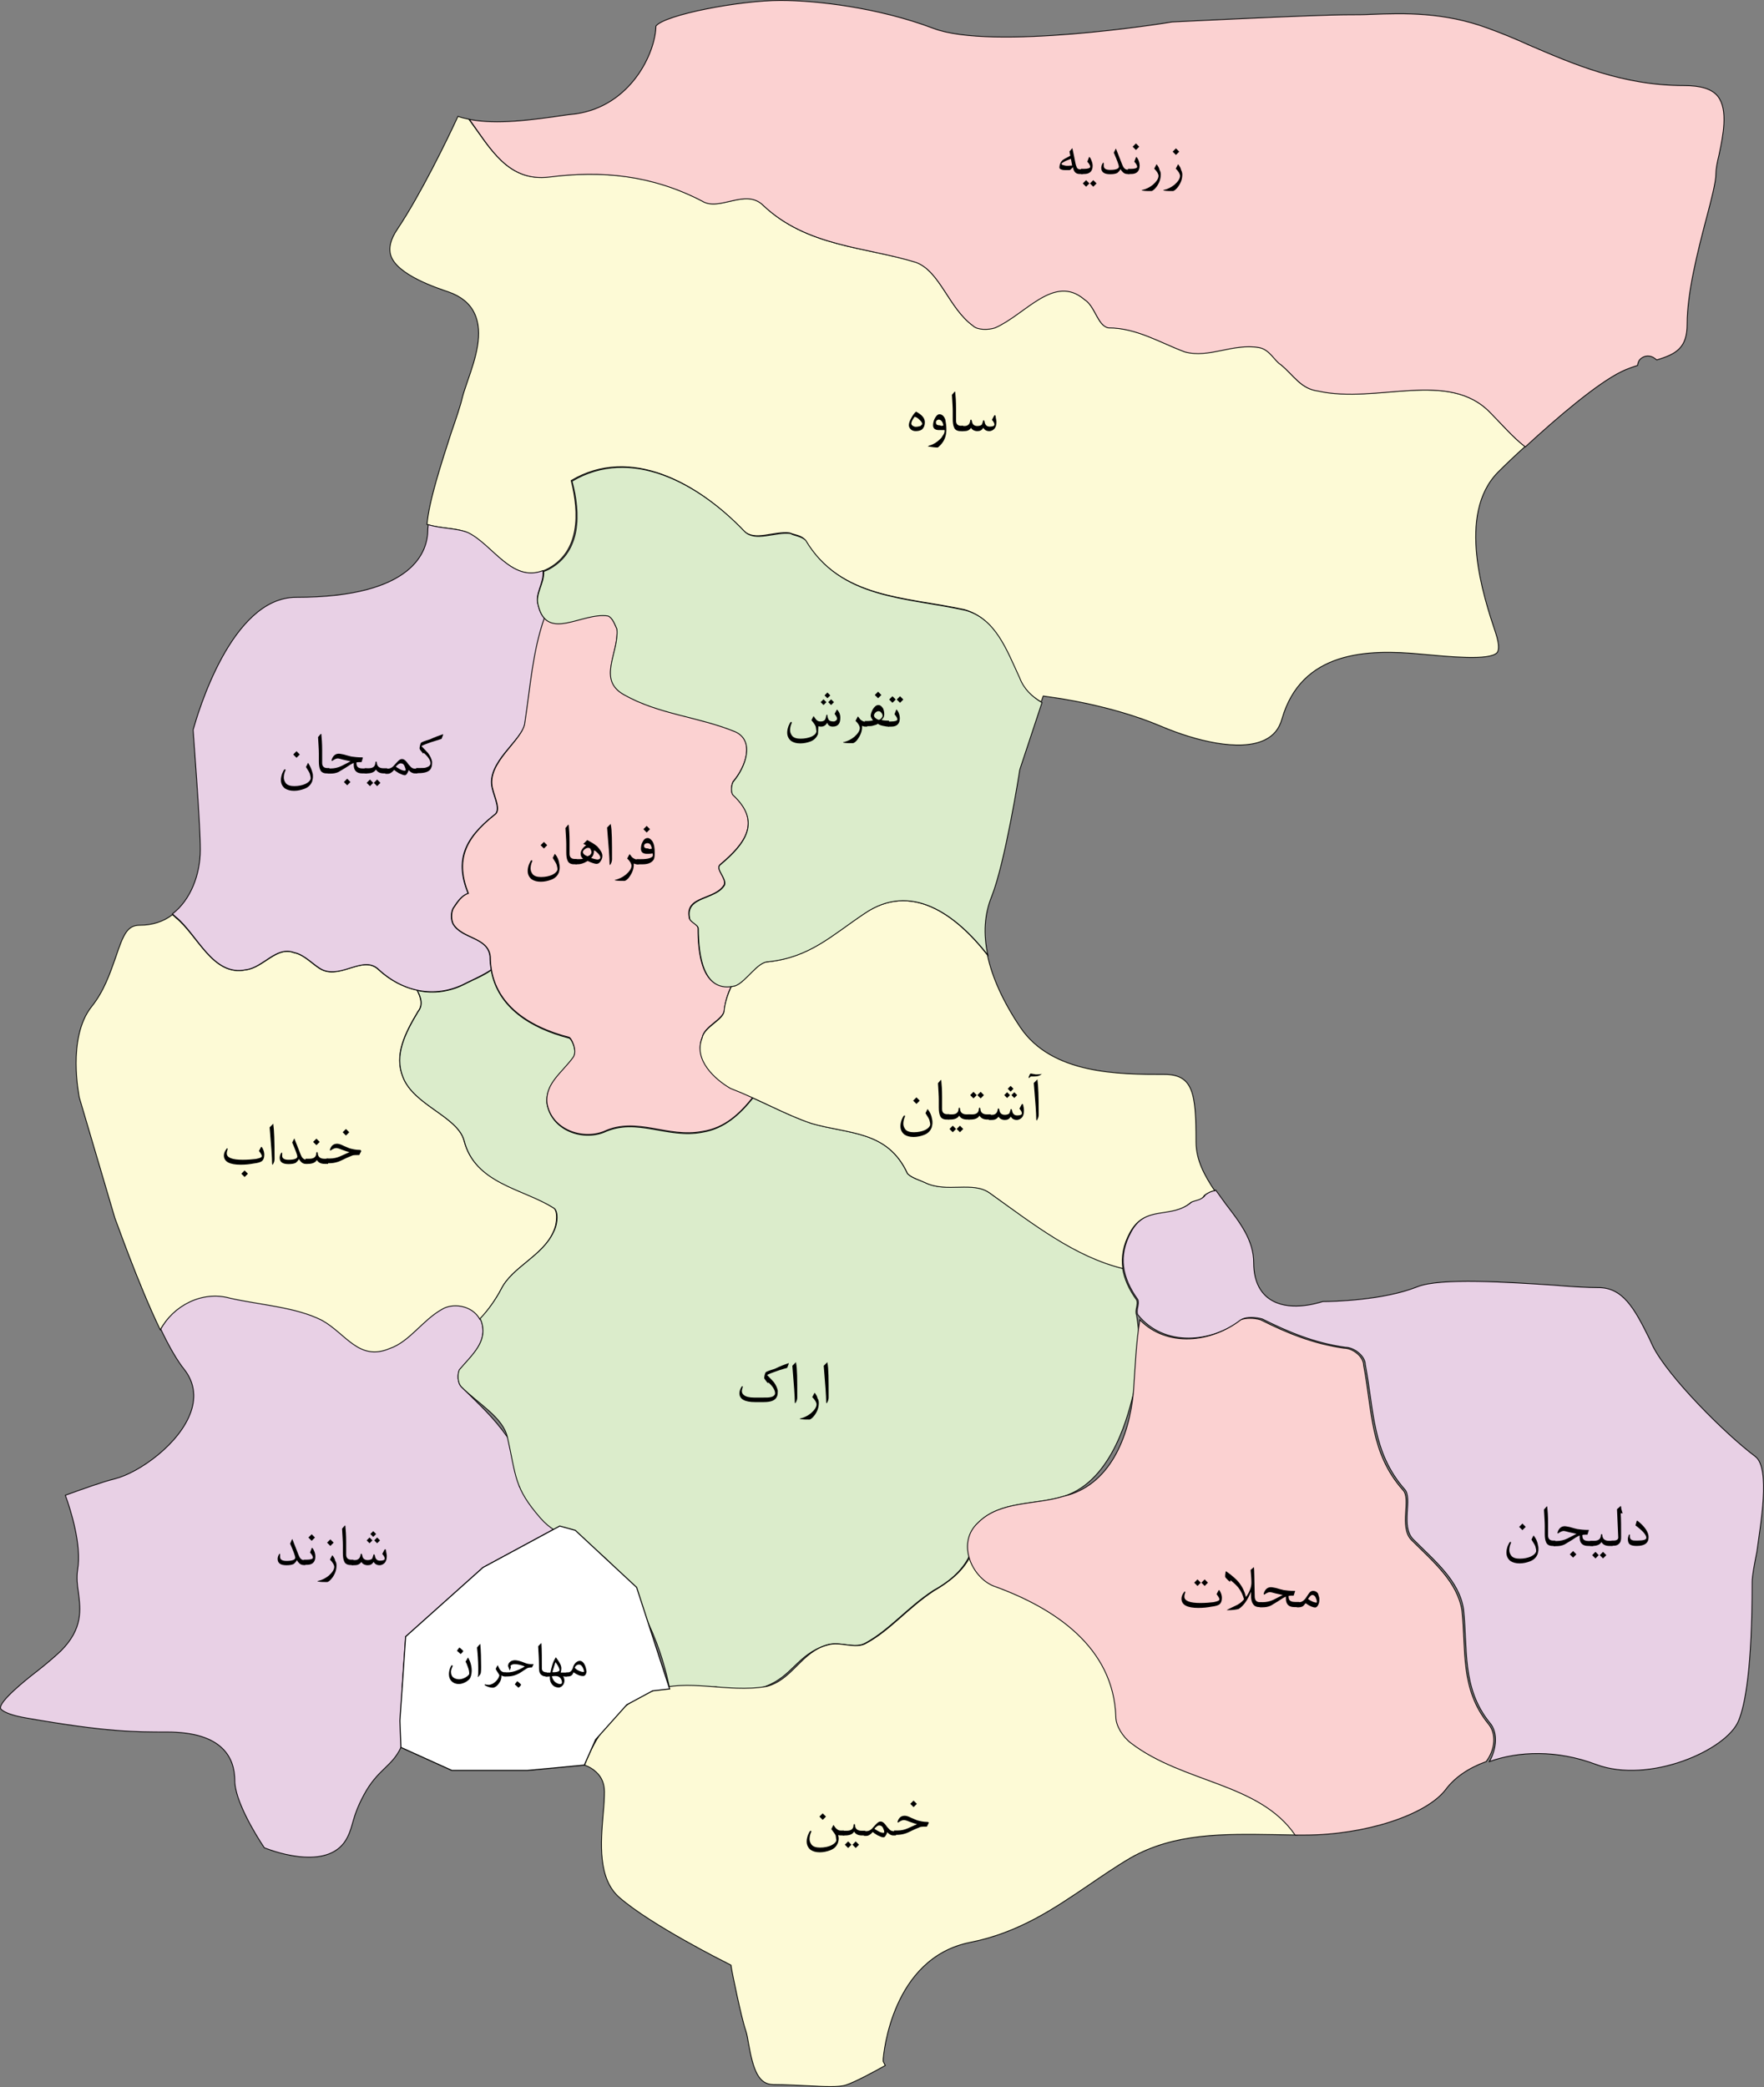 <?xml version="1.0" encoding="UTF-8"?><svg id="Layer_1" xmlns="http://www.w3.org/2000/svg" viewBox="0 0 859.9 1017.11"><rect x="0" y="0" width="859.9" height="1017.11" fill="#808080" stroke="none"/><defs><style>.cls-1{fill:#fff;stroke:#000;stroke-miterlimit:10;stroke-width:.5px;}.cls-2{fill:#fbd1d1;}.cls-2,.cls-3,.cls-4,.cls-5{stroke:#020202;stroke-miterlimit:20.57;stroke-width:.41px;}.cls-3{fill:#fdfad6;}.cls-4{fill:#dbeccb;}.cls-5{fill:#e8d0e5;}</style></defs><path id="_846" class="cls-3" d="m267.74,276.8c14.8-8.4,14.8-26.5,10.7-42.6,28.8-17.1,61.7,1,84.1,24.5,5.3,5.3,14.8,0,22.4,1,2.1,1,5.3,1,7.4,3.3,17.1,28.8,49,27.8,77.8,34.1,14.8,4.3,20.2,19.1,26.5,32.9,1.9,5.6,6,9.3,10.9,12.1l1-2.9,4.1.6c1.2.2,28.8,3.7,53.5,14.2,16.5,7,38.3,12.5,50.4,6.6,4.3-2.1,7-5.3,8.4-10.3,9.5-32.9,41.3-34.1,67.9-31.5,13.4,1.2,33.5,3.3,37-.8.6-.8,1.4-3.1-.8-9.7-5.8-17.3-19.1-57.6,1.2-78.2,3.7-3.7,8.2-8,13.2-12.5-6.2-4.7-11.5-11.1-16.9-16.5-20.2-21.2-55.3-4.3-84.1-10.7-8.4-1-11.7-7.4-18.1-12.8-3.1-2.1-5.3-7.4-10.7-8.4-12.8-2.1-24.5,5.3-36.2,2.1-11.7-4.3-23.5-11.7-37.2-11.7-5.3-1-6.4-10.7-11.7-13.8-14.8-12.8-28.8,7.4-43.6,13.8-3.1,1-8.4,1-10.7-1-11.7-8.4-16-26.5-27.8-30.9-24.5-7.4-53.3-7.4-74.5-27.8-8.4-8.4-21.4,3.3-29.8-2.1-24.5-12.8-49-14.8-74.5-11.7-20,2.7-28.6-13.8-39.1-28-1.9-.4-3.7-.8-5.3-1.4-4.9,10.7-18.3,38.3-29.6,55.1-3.3,4.9-4.3,9.1-3.1,12.8,3.1,9.3,22,15.6,28.2,17.7,6,2.1,10.3,5.6,12.5,10.3,4.7,9.7.4,22.4-3.1,32.5-1,3.1-2.1,6-2.7,8.4-1,4.3-3.1,10.5-5.6,17.7-4.5,14-10.7,32.7-11.7,44.4,6.8,2.1,14.2,1.6,19.5,3.9,13.5,6.6,23,26.9,40.1,17.3h0Z"/><path id="_842" class="cls-5" d="m855.64,709.8c-14.6-10.9-42.6-38.9-50-53.9l-1.6-3.5c-7.4-15-13-24.9-24.9-24.9-4.9,0-12.8-.4-22-1.2-21.8-1.4-54.9-3.7-66.2.8-16.5,6.6-40.9,7.2-46.1,7.2-3.9,1.2-16.9,4.9-25.9-1.2-3.7-2.5-7.8-7.6-7.8-17.7,0-10.9-6.6-19.5-13.6-28.6-1.6-2.3-3.3-4.5-4.9-6.8-1.9.4-3.5,1-5.1,2.3-1,2.1-4.3,2.1-6.4,3.3-9.7,8.4-22.4,1-29.8,14.8-6.4,11.7-4.3,22.4,3.3,32.9,1,2.1-1,5.3,0,7.4,12.8,16,36.2,13.8,51,2.1,2.1-1,6.4-1,9.7,0,12.8,6.4,25.5,11.7,40.5,13.8,4.3,0,9.7,4.3,9.7,8.4,4.3,22.4,3.3,42.6,19.1,60.7,4.3,4.3-2.1,18.1,4.3,24.5,10.7,10.7,22.4,20.2,24.5,34.1,2.1,19.1-1,38.3,12.8,55.3,4.1,4.7,3.3,12.8-.2,18.9,14.2-5.1,32.9-5.8,52,1.4,25.9,9.7,63.8-7,69.5-21.4,3.1-7.4,6.6-25.3,6.6-67.5,0-3.1,1-8.2,2.3-14.8,1.7-12.9,6.8-40.7-.8-46.4h0Z"/><path id="_849" class="cls-5" d="m269.79,745.35c-5.52-6.95-11.05-13.89-16.57-20.84.64-12.09-2.55-19.45-5.77-24.01-7.18-10.16-13.49-15.59-22.4-24.5-2.1-2.1-2.1-6.4-1-8.4,6.4-7.4,13.8-13.8,10.7-23.5-3.3-8.4-13.8-9.7-19.1-6.4-9.7,5.3-16,16-25.5,19.1-14.8,6.4-21.4-7.4-33.1-13.8-12.8-6.4-29.8-7.4-44.6-10.7-13.8-3.9-28,3.9-34.1,15.4,3.9,8.2,8,15.4,11.5,19.7,4.7,6,5.8,13,3.3,20.4-5.3,15.8-25.5,30-37.2,32.9-6.4,1.6-15.4,4.9-24.1,8,2.7,7.4,8,24.3,6,36.2-.6,3.9-.2,7.6.4,11.3,1,8.2,2.3,17.5-8.6,28.4-3.3,3.1-7.4,6.6-11.9,10.1-5.6,4.3-18.3,14.6-17.5,17.9,0,0,1,2.7,12.8,4.7,38.9,6.8,52.7,6.8,68.5,6.8,27.2,0,32.9,12.8,32.9,23.7,0,9.5,9.7,25.7,14.4,32.7,6.2,2.5,32.3,11.3,40.5-5.1,3.15-6.3,2.12-9.6,8-20.6,6.81-12.74,13.54-13.54,18.1-23.2,2.78-5.89,4.76-15.1.62-29.35.56-8.22,1.12-16.43,1.68-24.65,12.57-11.23,25.13-22.47,37.7-33.7,11.45-6.18,22.9-12.37,34.35-18.55Z"/><path id="_519" class="cls-3" d="m269.74,600.3c2.1-4.3,2.1-10.7,0-11.7-14.8-9.7-38.3-11.7-43.6-32.9-3.3-11.7-24.5-17.1-29.8-30.9-4.3-10.7,1-21.2,7.4-31.9,2.5-3.1,1.4-6.6-.4-10.3-6.6-1.4-13-4.7-18.7-9.9-7.4-7.4-18.1,4.3-27.6,0-4.3-2.1-8.4-7.4-13.8-8.4-8.4-3.3-14.8,7.4-23.5,8.4-16,3.3-23.5-17.1-34.1-25.5-.6-.6-1-1-1.6-1.4-4.3,3.3-9.7,5.1-15.8,5.1s-8,4.1-11.9,15.8c-2.7,7.6-5.6,16.3-11.7,23.9-12.1,15.2-6,43.8-6,44.2l17.3,58.6c.2.2,11.1,31.7,22.2,54.7,6.2-11.7,20.4-19.3,34.1-15.4,14.8,3.3,31.9,4.3,44.6,10.7,11.7,6.4,18.1,20.2,33.1,13.8,9.7-3.3,16-13.8,25.5-19.1,4.9-3.1,14.6-2.3,18.5,4.9,4.1-4.5,7.6-9.5,10.3-14.6,5.4-11,20.4-16.3,25.5-28.1h0Z"/><path id="_830" class="cls-4" d="m554.04,640.9c-1-2.3,1-5.3,0-7.4-3.7-5.1-6-10.3-6.8-15.4-23.2-6-43.4-21.6-64.6-36.6-8.4-6.4-21.4,0-31.9-5.3-2.1-1-6.4-2.1-8.4-4.3-9.7-21.2-28.8-19.1-46.9-24.5-9.3-3.1-18.7-8-28.4-12.3-6.4,8-14,15-24.7,16.7-17.1,3.3-31.9-7.4-47.9,0-10.7,4.3-25.5-1-27.8-13.8-1-9.7,7.4-14.8,12.8-22.4,2.3-3.3-1-9.7-2.1-9.7-18.3-4.7-34.8-14.8-37.9-33.1-3.7,2.7-8.4,4.5-12.1,6.4-7.6,4.1-15.8,5.3-23.9,3.5,1.9,3.5,2.9,7.2.4,10.3-6.4,10.7-11.7,21.2-7.4,31.9,5.3,13.8,26.5,19.1,29.8,30.9,5.3,21.2,28.8,23.5,43.6,32.9,2.3,1,2.3,7.4,0,11.7-5.3,11.7-20.2,17.1-25.5,27.8-2.7,5.1-6.2,10.1-10.3,14.4.2.4.4,1,.6,1.4,3.3,9.7-4.3,16-10.7,23.5-1,2.1-1,6.4,1,8.4,8.4,8.4,20.2,14.8,22.4,24.5,4.35,19.18,3.18,24.53,16,39.3,10,11.52,16.91,6.21,31.53,19.51,10.89,9.91,16.13,21.11,21.16,31.87,5.96,12.74,8.88,24.11,10.41,32.02,7.52-.34,15.05-.67,22.57-1.01,11.16,3.05,18.93,1.69,24.03-.19,13.37-4.92,15.41-15.48,29.8-20.2,6.4-2.1,13.8,2.1,19.1-1,11.7-6.4,20.2-17.1,32.9-25.5,6.8-3.7,14-9.1,17.7-16.9-1.4-5.6-.4-11.7,4.5-16.3,10.7-10.7,27.8-8.4,41.6-12.8,24.28-7.74,31.83-41.77,34.1-51,3.87-15.72,2.67-29.19,1.3-37.3Z"/><path id="_831" class="cls-5" d="m119.84,472.6c8.4-1,14.8-11.7,23.5-8.4,5.3,1,9.7,6.4,13.8,8.4,9.7,4.3,20.2-7.4,27.6,0,12.8,11.7,28.8,13.8,42.6,6.4,3.9-1.9,8.4-3.9,12.1-6.4-.4-2.1-.6-4.1-.6-6.4-1-9.7-13.8-8.4-18.1-16-1-2.1-1-5.3,0-7.4,2.1-3.3,4.3-6.4,7.4-7.4-6.4-16-2.1-26.5,12.8-38.3,3.3-2.1,0-8.4-1-12.8-3.3-12.8,14.8-23.5,16-31.9,2.7-17.5,3.9-34.4,9.5-51-1.2-1.4-2.5-3.5-3.1-6.6-1.9-5.3,3.1-10.7,2.3-16.7-15.2,5.8-24.3-12.5-36.4-18.5-5.6-2.3-12.8-1.9-19.5-3.9,0,.8-.2,1.6-.2,2.5,0,9.9-6.2,32.9-64.2,32.9-31.7,0-48.1,57.2-50.2,64.6.4,6.6,3.5,45.5,3.5,58.4,0,12.1-4.7,24.5-13.6,31.3.6.4,1,1,1.6,1.4,10.7,8.7,18.1,29.1,34.2,25.8h0Z"/><path id="_407" class="cls-2" d="m240.14,384.3c1,4.3,4.3,10.7,1,12.8-14.8,11.7-19.1,22.4-12.8,38.3-3.3,1-5.3,4.3-7.4,7.4-1,2.1-1,5.3,0,7.4,4.3,7.4,17.1,6.4,18.1,16,0,22.4,18.1,34.1,38.3,39.3,1,0,4.3,6.4,2.1,9.7-5.3,7.4-13.8,12.8-12.8,22.4,2.1,12.8,17.1,18.1,27.8,13.8,16-7.4,30.9,3.3,47.9,0,10.9-1.6,18.3-8.6,24.7-16.7-3.5-1.6-7.2-3.3-10.9-4.7-7.4-4.3-18.1-13.8-13.8-24.5,1-5.3,9.7-8.4,10.7-12.8.4-4.7,1.9-8.8,3.5-12.3-14.4,2.5-16.3-15.8-16.3-28,0-2.1-4.3-3.3-4.3-5.3-2.1-10.7,12.8-8.4,17.1-16,1-3.3-4.3-7.4-2.1-9.7,12.8-10.7,20.2-21.2,6.4-34.1-1-1-1-4.3,0-6.4,6.4-7.4,10.7-20.2,1-24.5-18.1-7.4-37.2-8.4-54.3-18.1-12.8-7.4-2.1-20.2-3.3-31.9-1-2.1-2.1-5.3-4.3-6.4-10.7-1.9-24.3,8.2-31.1,1.2-5.8,16.7-6.8,33.5-9.5,51-.9,8.7-19,19.4-15.7,32.1h0Z"/><path id="_835" class="cls-3" d="m583.04,556.51c0-23.9-1.4-32.9-15.6-32.9-21.8,0-54.7,0-70.1-23-8.4-12.5-13.8-24.5-16-35.2-15.8-20.2-37.4-35.6-60.1-20.2-16,10.7-26.5,21.2-46.9,23.5-5.3,0-10.7,9.7-16,11.7-.6.2-1.2.2-1.9.4-1.6,3.7-3.1,7.6-3.5,12.3-1,4.3-9.7,7.4-10.7,12.8-4.3,10.7,6.4,20.2,13.8,24.5,13.8,5.3,26.7,12.8,39.5,17.1,18.1,5.3,37.2,3.3,46.9,24.5,2.1,2.1,6.4,3.3,8.4,4.3,10.7,5.3,23.5-1,31.9,5.3,21.2,15.2,41.3,30.9,64.6,36.6-.8-5.6.2-11.5,3.5-17.5,7.4-13.8,20.2-6.4,29.8-14.8,2.1-1,5.3-1,6.4-3.3,1.6-1.2,3.3-2.1,5.1-2.3-4.9-7.3-9.1-14.9-9.1-23.8h0Z"/><path id="_840" class="cls-3" d="m552.04,849.51c-4.3-3.3-7.4-8.4-7.4-12.8-1-34.1-29.8-53.3-59.7-63.8-5.6-2.3-10.5-8.2-11.9-14.6-3.7,7.6-10.9,13-17.7,16.9-12.8,8.4-21.2,19.1-32.9,25.5-5.3,3.3-12.8-1-19.1,1-12.8,3.3-17.1,17.1-29.8,20.2-19.1,3.3-38.3-4.3-55.3,2.1-16.3,6-26.9,19.5-33.3,36.2,2.3.8,4.1,1.9,5.8,3.5,2.7,2.5,3.9,5.8,3.9,9.5,0,3.1-.2,6.6-.6,10.7-1.2,14.2-2.7,31.7,8,40.9,15.4,13.4,51.6,31.5,52,31.7l2.3,1.2.4,2.5c0,.2,4.5,22.8,6.8,29.4.6,1.9,1,4.1,1.4,6.6,2.3,12.8,4.9,19.7,12.1,19.7,6,0,11.7.4,16.9.6,7.8.4,15,.8,18.5-.4,4.3-1.4,13.6-6.4,19.1-9.5l-.4-.8-.6-1.2v-1.2c.2-2.1,4.1-49.2,42.4-56.8,23.7-4.7,40.9-16.5,57.6-27.8,6.6-4.5,13.6-9.3,20.6-13.4,21.4-12.1,45.1-11.7,70.4-11.3,3.5,0,7,.2,10.7.2-17.7-25.5-54.7-25.3-80.2-44.8h0Z"/><path id="_851" class="cls-2" d="m725.44,840.01c-13.8-17.1-10.7-36.2-12.8-55.3-2.3-13.8-13.8-23.5-24.5-34.1-6.4-6.4,0-20.2-4.3-24.5-16-18.1-14.8-38.3-19.1-60.7,0-4.3-5.3-8.4-9.7-8.4-14.8-2.1-27.8-7.4-40.5-13.8-3.3-1-7.4-1-9.7,0-14.2,11.1-36,13.6-49.2,0-1.9,11.5-2.3,23.7-3.1,35-2.1,22.4-11.7,45.9-34.1,51-13.8,4.3-30.9,2.1-41.6,12.8-10.7,9.7-3.3,26.5,7.4,30.9,29.8,10.7,58.6,29.8,59.7,63.8,0,4.3,3.3,9.7,7.4,12.8,25.5,19.5,62.5,19.3,80,44.8h4.7c29.2,0,59.2-9.7,68.7-22.2,4.3-5.8,11.1-10.5,19.7-13.6,4.5-5.9,5.1-13.8,1-18.5h0Z"/><path id="_838" class="cls-4" d="m262.34,294.91c4.3,18.1,21.4,3.3,34.1,5.3,2.3,1,3.3,4.3,4.3,6.4,1,11.7-9.7,24.5,3.3,31.9,17.1,9.7,36.2,10.7,54.3,18.1,9.7,4.3,5.3,17.1-1,24.5-1,2.1-1,5.3,0,6.4,13.8,12.8,6.4,23.5-6.4,34.1-2.1,2.1,3.3,6.4,2.3,9.7-4.3,7.4-19.1,5.3-17.1,16,0,2.1,4.3,3.3,4.3,5.3,0,12.8,2.3,31.9,18.1,27.8,5.3-2.1,10.7-11.7,16-11.7,20.2-2.1,30.9-12.8,46.9-23.5,22.6-15.4,44.2,0,60.1,20.2-2.3-10.5-1.6-20,1.9-28.6,6.6-16.7,13.6-60.9,13.6-61.3l.2-.8,10.7-32.3c-4.9-2.9-8.8-6.6-10.9-12.1-6.4-13.8-11.7-28.8-26.5-32.9-28.8-6.4-60.7-5.3-77.8-34.1-2.3-2.1-5.3-2.1-7.4-3.3-7.4-1-17.1,4.3-22.4-1-22.4-23.5-55.3-41.6-84.1-24.5,4.3,16,4.3,34.1-10.7,42.6-1,.6-2.1,1-3.1,1.4.4,5.7-4.3,11-2.7,16.4h0Z"/><path id="_845" class="cls-2" d="m267.74,86.3c25.5-3.3,50-1,74.5,11.7,8.4,5.3,21.2-6.4,29.8,2.1,21.4,20.2,50,20.2,74.5,27.8,11.7,4.3,16,22.4,27.8,30.9,2.1,2.1,7.4,2.1,10.7,1,14.8-6.4,28.8-26.5,43.6-13.8,5.3,3.3,6.4,12.8,11.7,13.8,13.8,0,25.5,7.4,37.2,11.7,11.7,3.3,23.5-4.3,36.2-2.1,5.3,1,7.4,6.4,10.7,8.4,6.4,5.3,9.7,11.7,18.1,12.8,28.8,6.4,63.8-10.7,84.1,10.7,5.3,5.3,10.7,11.7,16.9,16.5,15.4-14.2,35.2-31.1,47.1-36.8,2.5-1.2,5.1-2.1,7.6-2.9.2-1,.4-2.1,1.2-2.9,1.9-2.1,5.1-2.3,7.4-.4,0,0,.4.4.8.6,9.7-2.9,14.8-6,14.8-17.5,0-15.2,5.1-35.2,9.3-51.2,2.5-9.3,4.7-18.1,4.7-21.6,0-2.7.6-5.8,1.6-9.9,1.9-9.1,4.5-21.6-.6-28.2-2.9-3.7-8.4-5.3-16.5-5.3-30,0-54.1-10.5-75.5-19.7-6.8-3.1-13.4-5.8-20-8.2-21.6-8-41.1-7.4-57-6.8-3.7.2-7.4.2-10.7.2-17.1,0-85.8,3.5-86.4,3.5-3.1.6-87.8,14-116.4,3.1C428.24,3.71,398.14.2,380.44.2c-20,0-56.4,7-60.7,12.5-.2,13-12.1,38.9-39.1,42.8l-3.7.4c-18.3,2.7-34.8,4.9-48.1,2.3,10.3,14.3,18.9,30.5,38.9,28.1h0Z"/><g id="G_15"><path id="PATH_16" d="m527.74,84.8h-1.4c-1.9,0-2.9-1-3.3-3.3-1,1-1.4,1.4-1.6,1.4h-1.9c-.6,0-1.2,0-1.9-.2-.8-.2-1.2-.6-1.2-1,0-1.4.6-2.9,1.6-3.7.8-.6,2.1-1.2,3.7-2.1l-.4-2.1,1.4-1.6c0,.2.6,2.5,1.4,6.8.2,1.2.6,2.3.8,2.7.4.6.8.8,1.6.8h1.4v2.3h-.2,0Zm-5.1-4.1l-.6-3.3c-.6.2-1.4.6-2.5,1-1.2.6-2.1,1.2-2.1,1.4,0,.4.4.6,1.4.8.6.2,1.2.2,1.9.2.6-.1,1.2-.1,1.9-.1h0Z"/><path id="PATH_17" d="m532.64,80.7c0,2.7-1.4,4.1-4.1,4.1h-1.6v-2.5h1.4c2.1,0,3.1-.4,3.1-1s-.4-1.4-1.4-2.5l.8-2.1c0-.2.2-.2.2-.2,0,0,.2.2.4.4.6,1.1,1.2,2.6,1.2,3.8h0Zm-1.6,8.7l-1.6,1.6-1.6-1.6,1.6-1.6,1.6,1.6Zm3.5,0l-1.6,1.6-1.6-1.6,1.6-1.6,1.6,1.6Z"/><path id="PATH_18" d="m550.54,84.8h-1c-.8,0-1.4-.2-2.1-.8-.4-.4-.8-.8-1.2-1.6-.4.8-1,1.4-1.6,1.9-.8.4-1.9.6-3.5.6-2.9,0-4.3-1-4.3-3.1,0-.6.2-1.4.6-2.1.2-.2.2-.4.4-.4s.2.2.2.4v1.2c0,1.2,1,1.9,3.1,1.9,2.9,0,4.3-.6,4.3-1.6,0-.6-.8-2.9-2.5-6.8l.8-1.6c.2-.2.2-.4.2-.4,0,0,.2.2.2.4.6,1.6,1.6,4.1,2.9,7.4.6,1.6,1.4,2.5,2.7,2.5h.6v2.3h.2v-.2h0Z"/><path id="PATH_19" d="m555.54,80.7c0,2.7-1.4,4.1-4.1,4.1h-1.6v-2.5h1.4c2.1,0,3.1-.4,3.1-1s-.4-1.4-1.4-2.5l.8-2.1c0-.2.2-.2.2-.2,0,0,.2.2.4.4.8,1.1,1.2,2.6,1.2,3.8h0Zm-.2-9.2l-1.6,1.6-1.6-1.6,1.6-1.6,1.6,1.6Z"/><path id="PATH_20" d="m565.84,85.01c0,2.1-.6,3.9-1.9,5.8-1,1.4-2.1,2.3-2.7,2.3-1.6,0-2.9,0-4.1-.2-.4,0-.6-.2-.6-.2,0,0,.2-.2.6-.2,1.6-.4,3.3-1.2,4.9-2.5,1.6-1.4,2.7-2.9,2.7-4.3,0-.8-.6-2.1-2.1-3.5l1-1.9c0-.2.2-.2.2-.2l.2.2c.4.6,1,1.4,1.2,2.5.4.6.6,1.4.6,2.2h0Z"/><path id="PATH_21" d="m576.34,85.01c0,2.1-.6,3.9-1.9,5.8-1,1.4-2.1,2.3-2.7,2.3-1.6,0-2.9,0-4.1-.2-.4,0-.6-.2-.6-.2,0,0,.2-.2.6-.2,1.6-.4,3.3-1.2,4.9-2.5,1.6-1.4,2.7-2.9,2.7-4.3,0-.8-.6-2.1-2.1-3.5l1-1.9c0-.2.2-.2.2-.2l.2.2c.4.6,1,1.4,1.2,2.5.3.6.6,1.4.6,2.2h0Zm-1.5-11.1l-1.6,1.6-1.6-1.6,1.6-1.6,1.6,1.6Z"/></g><g id="G_22"><path id="PATH_23" d="m450.84,205.8c0,1.4-.4,2.5-1.2,3.3s-2.1,1-3.3,1c-.8,0-1.6-.2-2.3-.8-.6-.6-1-1.2-1-2.1,0-1,.4-2.1,1.2-3.5.6-1.2,1.4-2.3,2.3-3.1,2.8,1.5,4.3,3.1,4.3,5.2h0Zm-1.3.8c0-.6-.4-1.2-1.4-2.1-.8-.8-1.4-1.2-2.3-1.4-1,1.4-1.6,2.5-1.6,3.3,0,.4.2.8.8,1.2.4.2.8.4,1.4.4.8,0,1.6-.2,2.3-.4.6-.6.8-.8.8-1h0Z"/><path id="PATH_24" d="m461.34,209.3c0,3.1-1,5.8-3.1,7.8-.6.6-1,1-1.2,1-1.2,0-2.5-.2-3.9-.4-.6,0-.8-.2-.8-.2,0,0,.2-.2.8-.4,1.6-.4,3.3-1.4,4.7-2.7.6-.6,1.2-1,1.6-1.9.6-.8,1-1.6,1-2.3v-.6h-2.7c-1.9,0-2.9-.8-2.9-2.3,0-1,.2-2.1.8-3.3s1.4-2.1,2.3-2.1c1.2,0,2.3.8,2.9,2.7.3,1.6.5,3,.5,4.7h0Zm-1.5-1.9c0-.6-.2-1.2-.6-1.9-.4-.6-1-1-1.6-1-.4,0-.8.2-1,.4-.4.4-.4.6-.4,1,0,1,.6,1.4,2.1,1.4.1.3.7.3,1.5.1Z"/><path id="PATH_25" d="m469.54,210.11h-1.4c-1.4,0-2.7-.6-3.1-1.9-.4-.8-.6-2.3-.6-3.9v-3.9c0-1.9-.2-4.5-.4-8l1.2-1.4c.2-.2.4-.2.4,0,.2,1.9.4,4.5.4,8v6c0,1.6.8,2.5,2.5,2.5h1v2.6h0Z"/><path id="PATH_26" d="m485.74,205.61c0,1.2-.2,2.3-.8,3.1s-1.6,1.4-2.7,1.4c-1.4,0-2.3-.6-2.9-1.6-.8,1.2-1.6,1.6-2.9,1.6-1.4,0-2.5-.6-3.1-1.6-.8,1.2-1.9,1.6-3.3,1.6h-1.4v-2.5h1.6c1.4,0,2.5-.8,2.7-2.5,0-.4.2-.6.4-.6s.2.2.4.6c.2,1.6,1,2.5,2.7,2.5.8,0,1.6-.2,2.1-.6.2-.4.4-.8.6-1.6,0-.4.2-.6.4-.6s.2.2.4.6c.2,1.6,1,2.5,2.5,2.5,1.6,0,2.3-.4,2.3-1s-.4-1.4-1.2-2.3l1-1.9c.2-.2.2-.4.4-.4s.2.2.4.4c0,1,.4,2.1.4,2.9h0Z"/></g><g id="G_27"><path id="PATH_28" d="m409.64,349.8c0,2.9-1.2,4.3-3.7,4.3-1.4,0-2.3-.6-2.7-1.9-.6,1.2-1.6,1.9-2.9,1.9-.4,0-1,0-1.4-.2,0,1.2-.2,2.5-.2,3.9-.6,1.4-1.6,2.7-3.5,3.5-1.6.6-3.3,1-5.1,1-1.9,0-3.3-.4-4.5-1.2-1.2-1-1.9-2.3-1.9-4.1,0-1,.2-1.9.6-3.1.4-.8.6-1.4,1-1.9.2-.2.4-.2.4-.2.13,0,.2.07.2.2v.4c-.6,1.2-.8,2.5-.8,3.5s.4,1.9,1,2.7c.8,1,2.3,1.4,4.1,1.4,2.1,0,3.9-.4,5.3-1,1.2-.6,2.1-1.2,2.3-2.1.2-.2.2-.6,0-1.4,0-.6-.2-1.2-.2-1.4-.2-.6-.8-1.6-2.1-3.1l.8-1.6c.2-.2.2-.4.2-.4,0,0,.2,0,.2.2.6.8,1,1.4,1.2,1.6.6.6,1.2.8,2.1.8.8,0,1.6-.2,2.1-.8.2-.4.4-.8.6-1.9,0-.4.2-.6.4-.6s.2.2.2.6c.2,1,.4,1.6.8,2.1.4.4,1.2.6,2.3.6.4,0,.8-.2,1-.4.4-.2.6-.6.6-1,0-.6-.4-1.2-1.2-2.3l1-1.9.2-.2.2.2c1.2,1.5,1.4,2.6,1.4,3.8Zm-6.8-7.6l-1.4,1.4-1.4-1.4,1.4-1.4,1.4,1.4Zm1.9-3.3l-1.4,1.4-1.4-1.4,1.4-1.4,1.4,1.4Zm1.8,3.3l-1.4,1.4-1.4-1.4,1.4-1.4,1.4,1.4Z"/><path id="PATH_29" d="m422.64,354.1h-.8c-.8,0-1.2-.2-1.6-.4v.6c0,1.9-.6,3.7-1.9,5.6-1,1.6-2.1,2.3-2.7,2.3-1.6,0-2.9,0-4.1-.2-.4,0-.6-.2-.6-.2,0,0,.2-.2.6-.2,1.6-.4,3.3-1.2,4.9-2.5,1.6-1.4,2.7-2.9,2.7-4.3,0-.8-.6-2.1-2.1-3.5l1-1.9c0-.2.2-.2.2-.2l.2.2c.6.8,1,1.4,1.4,1.6.6.4,1.4.8,2.3.8h.6v2.3h-.1Z"/><path id="PATH_30" d="m433.74,354.1h-1c-.6,0-1.4-.2-2.5-.4-1-.2-1.9-.6-2.3-1-.4.4-1,.6-1.9.8-1,.4-2.1.4-3.1.4h-1.4v-2.5h1c1.6,0,2.7-.2,3.1-.4-.4-.2-.6-.6-.8-1s-.4-.8-.4-1.2c0-.8.4-1.9,1-3.1.8-1.2,1.6-2.1,2.7-2.1,1,0,1.6.6,2.3,1.6.4.8.6,1.9.6,2.9,0,.8-.2,1.4-.6,1.9-.2.4-.4.6-.8.8.4.2,1.4.4,2.9.4h.8v2.9h.4,0Zm-3.5-5.3c0-.4-.2-1-.6-1.4-.4-.6-.8-.8-1.4-.8-.4,0-1,.2-1.4.6s-.8,1-.8,1.4.2,1,.8,1.4c.4.4,1,.6,1.4.8.4,0,1-.2,1.2-.6.6-.6.8-1,.8-1.4Zm-.6-10.1l-1.6,1.6-1.6-1.6,1.6-1.6,1.6,1.6Z"/><path id="PATH_31" d="m438.64,350.01c0,2.7-1.4,4.1-4.1,4.1h-1.6v-2.5h1.4c2.1,0,3.1-.4,3.1-1s-.4-1.4-1.4-2.5l.8-2.1c0-.2.2-.2.2-.2l.4.4c.8,1.1,1.2,2.6,1.2,3.8h0Zm-2-9.1l-1.6,1.6-1.6-1.6,1.6-1.6,1.6,1.6Zm3.7,0l-1.6,1.6-1.6-1.6,1.6-1.6,1.6,1.6Z"/></g><g id="G_32"><path id="PATH_33" d="m152.34,376.7c.2.6.2,1.2.2,1.9,0,.8-.2,1.4-.4,2.3-.6,1.4-1.6,2.7-3.7,3.5-1.6.6-3.3,1-5.1,1s-3.3-.4-4.5-1.2c-1.2-1-1.9-2.3-1.9-4.1,0-1,.2-1.9.6-3.1.4-.8.6-1.4,1-1.9.2-.2.4-.2.4-.2.13,0,.2.07.2.2v.4c-.6,1.2-.8,2.5-.8,3.5s.4,1.9,1,2.7c.8,1,2.3,1.4,4.1,1.4,2.1,0,3.9-.4,5.3-1,1.2-.6,2.1-1.2,2.5-2.1.2-.2.2-.6.2-.8,0-.6-.2-1.2-.4-2.1-.2-.6-.8-1.6-1.9-3.3l.8-1.6c.2-.2.2-.4.2-.4,0,0,.2,0,.2.2.9,1.4,1.6,3.1,2,4.7h0Zm-6.2-9l-1.6,1.6-1.6-1.6,1.6-1.6,1.6,1.6Z"/><path id="PATH_34" d="m160.54,376.91h-1.4c-1.4,0-2.7-.6-3.1-1.9-.4-.8-.6-2.3-.6-3.9v-3.9c0-1.9-.2-4.5-.4-8l1.2-1.4c.2-.2.4-.2.4,0,.2,1.9.4,4.5.4,8v6c0,1.6.8,2.5,2.5,2.5h1v2.6h0Z"/><path id="PATH_35" d="m178.64,376.91h-2.1c-2.7,0-4.1-1.4-4.1-4.1v-1c-1,.4-2.3,1.2-3.9,2.3-1.6,1-2.7,1.6-3.5,2.1-1.2.6-2.7.8-3.9.8h-1.4v-2.5h1.6c1.6,0,3.5-.4,5.1-1.2.8-.4,2.3-1.2,4.5-2.3-.4,0-1.6-.4-3.7-.8-1.4-.4-2.3-.6-2.5-.6-.8,0-1.6.4-2.5,1-.13.13-.27.2-.4.2-.13,0-.2-.07-.2-.2v-.2c.6-2.1,1.9-3.1,3.5-3.1.6,0,1.4.2,2.5.4,1.4.4,2.7.8,3.7,1,1.4.2,3.1.4,4.9.4h.6v.4l-.6,1.9c-1.2,0-2.1,0-2.5.2,0,1,.2,1.6.4,1.9.4.6,1.2,1,2.7,1h2.1v2.5h-.3v-.1h0Zm-7.8,4.2l-1.6,1.6-1.6-1.6,1.6-1.6,1.6,1.6Z"/><path id="PATH_36" d="m188.74,376.91h-1.6c-1.9,0-3.1-.6-3.9-1.9-.6,1.2-2.1,1.9-4.3,1.9h-1.2v-2.5h1.9c2.1,0,3.1-.8,3.3-2.3,0-.6.2-1,.4-1s.4.4.4,1c.2,1.4,1.2,2.3,3.1,2.3h1.9v2.5h0Zm-6.8,4.6l-1.6,1.6-1.6-1.6,1.6-1.6,1.6,1.6Zm3.5,0l-1.6,1.6-1.6-1.6,1.6-1.6,1.6,1.6Z"/><path id="PATH_37" d="m203.34,376.91h-1.2c-1,0-2.1-.6-2.9-1.6-.6,1.6-1.2,2.5-1.9,2.5-.6,0-1.6-.4-2.9-1-1-.6-1.9-1.2-2.3-1.6-1,1.2-2.1,1.9-3.1,1.9h-1.2v-2.5h1.2c1,0,1.9-.4,2.7-1.2.6-.6,1.2-1.4,2.1-2.3.8-.8,1.4-1.2,2.1-1.2.8,0,1.4.4,2.1,1.2.4.4.8,1.2,1.9,2.3.6.8,1.4,1.2,2.3,1.2h1.2v2.3h-.1Zm-5.6-1.6c0-.6-.2-1.2-.6-2.1s-1-1.2-1.9-1.2c-.6,0-1.4.6-2.3,1.6.2.2.8.6,1.9,1.2s1.9.8,2.5.8c.27-.07.4-.17.4-.3h0Z"/><path id="PATH_38" d="m216.04,357.8c0,.4-.4,1.2-.8,2.3l-5.1,1.6c-2.3.8-3.9,1.4-4.7,1.9,1.6,1.6,2.7,2.9,3.3,3.5,1,1.4,1.6,2.7,1.9,4.1,0,1,0,2.1-.4,2.9-.6,1.9-2.9,2.7-6.4,2.7h-1v-2.5h1.2c1.6,0,2.9,0,3.5-.2,1.4-.4,2.3-1,2.3-2.1,0-1.4-1-3.1-3.3-5.1l-.2.4c-.2-.2-.6-.6-1-1.2-.6-.6-.8-1.2-.8-1.2,0-.4,0-.8.2-1.6.2-.8.4-1.2.6-1.4.2-.2,1.6-.8,4.3-1.6,2.1-1,4.6-1.9,6.4-2.5h0Z"/></g><g id="G_39"><path id="PATH_40" d="m272.64,421.01c.2.6.2,1.2.2,1.9,0,.8-.2,1.4-.4,2.3-.6,1.4-1.6,2.7-3.7,3.5-1.6.6-3.3,1-5.1,1-1.9,0-3.3-.4-4.5-1.2-1.2-1-1.9-2.3-1.9-4.1,0-1,.2-1.9.6-3.1.4-.8.6-1.4,1-1.9.2-.2.4-.2.4-.2.13,0,.2.07.2.2v.4c-.6,1.2-.8,2.5-.8,3.5s.4,1.9,1,2.7c.8,1,2.3,1.4,4.1,1.4,2.1,0,3.9-.4,5.3-1,1.2-.6,2.1-1.2,2.5-2.1.2-.2.2-.6.2-.8,0-.6-.2-1.2-.4-2.1-.2-.6-.8-1.6-1.9-3.3l.8-1.6c.2-.2.2-.4.2-.4,0,0,.2,0,.2.2,1.2,1.4,1.8,3,2,4.7h0Zm-5.9-9.1l-1.6,1.6-1.6-1.6,1.6-1.6,1.6,1.6Z"/><path id="PATH_41" d="m281.14,421.2h-1.4c-1.4,0-2.7-.6-3.1-1.9-.4-.8-.6-2.3-.6-3.9v-3.9c0-1.9-.2-4.5-.4-8l1.2-1.4c.2-.2.4-.2.4,0,.2,1.9.4,4.5.4,8v6c0,1.6.8,2.5,2.5,2.5h1v2.6h0Z"/><path id="PATH_42" d="m293.64,417.1c0,.8-.2,1.6-.8,2.5-.6,1-1.2,1.4-2.1,1.4-.6,0-2.1-.4-4.3-1.4-1.9,1.2-3.5,1.6-4.9,1.6h-1v-2.5h1.2c.8,0,1.6,0,2.5-.2-.8-.6-1.2-1.4-1.2-2.5,0-1.2.8-2.7,2.7-4.1l-1.4-.6,1.9-1.9c1.9,1,3.5,1.9,4.9,3.1,1.5,1.7,2.5,3.1,2.5,4.6h0Zm-5.3-1.7c0-.6-.2-1-.4-1.4-.2-.6-.6-.8-1.2-.8s-1,.2-1.6.6-1,1-1,1.4c0,.8.8,1.6,2.3,2.1l1.2-.6c.4-.5.7-.9.7-1.3h0Zm4.3,2.5c0-.6-.4-1.2-1.2-2.1-.6-.6-1.2-1.2-1.9-1.4,0,1.6-.4,2.9-1.4,3.7,1.6.6,2.9.8,3.3.8.8-.2,1.2-.4,1.2-1Z"/><path id="PATH_43" d="m298.34,418.7c0,.8-.2,1.6-.6,2.3-.2.4-.4.6-.4.6,0,0-.2-.2-.2-.8,0-2.5-.4-8.2-1.2-17.5l1.6-1.6.2-.2v.4c.6,2.6.6,8.2.6,16.8h0Z"/><path id="PATH_44" d="m311.34,421.2h-.8c-.8,0-1.2-.2-1.6-.4v.6c0,1.9-.6,3.7-1.9,5.6-1,1.6-2.1,2.3-2.7,2.3-1.6,0-2.9,0-4.1-.2-.4,0-.6-.2-.6-.2,0,0,.2-.2.6-.2,1.6-.4,3.3-1.2,4.9-2.5,1.6-1.4,2.7-2.9,2.7-4.3,0-.8-.6-2.1-2.1-3.5l1-1.9c0-.2.2-.2.2-.2l.2.2c.6.8,1,1.4,1.4,1.6.6.4,1.4.8,2.3.8h.6v2.3h-.1Z"/><path id="PATH_45" d="m319.14,415.41v.8c0,1.4-.2,2.3-.6,2.9-1,1.4-2.7,2.1-5.3,2.1h-2.9v-2.5h2.1c3.5,0,5.3-.6,5.8-1.6v-.4c0-.4,0-.6-.2-.8-.8.2-1.9.2-2.7.2-1.9,0-2.9-.8-2.9-2.5,0-1,.2-2.3.8-3.3.6-1.2,1.4-1.9,2.5-1.9.8,0,1.6.6,2.3,1.6.9,1.5,1.1,3.4,1.1,5.4h0Zm-2.3-11.3l-1.6,1.6-1.6-1.6,1.6-1.6,1.6,1.6Zm.9,9.5c0-.6-.2-1.2-.6-1.9-.4-.6-1-.8-1.6-.8-.4,0-.8.2-1.2.4-.2.2-.4.6-.4,1,0,.8.6,1.2,2.1,1.2.2.3.8.3,1.7.1h0Z"/></g><g id="G_46"><path id="PATH_47" d="m454.34,545.4c.2.6.2,1.2.2,1.9,0,.8-.2,1.4-.4,2.3-.6,1.4-1.6,2.7-3.7,3.5-1.6.6-3.3,1-5.1,1-1.9,0-3.3-.4-4.5-1.2-1.2-1-1.9-2.3-1.9-4.1,0-1,.2-1.9.6-3.1.4-.8.6-1.4,1-1.9.2-.2.4-.2.4-.2.13,0,.2.07.2.2v.4c-.6,1.2-.8,2.5-.8,3.5s.4,1.9,1,2.7c.8,1,2.3,1.4,4.1,1.4,2.1,0,3.9-.4,5.3-1,1.2-.6,2.1-1.2,2.5-2.1.2-.2.2-.6.2-.8,0-.6-.2-1.2-.4-2.1-.2-.6-.8-1.6-1.9-3.3l.8-1.6c.2-.2.2-.4.2-.4,0,0,.2,0,.2.2,1.1,1.4,1.8,3.1,2,4.7h0Zm-6-9l-1.6,1.6-1.6-1.6,1.6-1.6,1.6,1.6Z"/><path id="PATH_48" d="m462.74,545.6h-1.4c-1.4,0-2.7-.6-3.1-1.9-.4-.8-.6-2.3-.6-3.9v-3.9c0-1.9-.2-4.5-.4-8l1.2-1.4c.2-.2.4-.2.4,0,.2,1.9.4,4.5.4,8v6c0,1.6.8,2.5,2.5,2.5h1v2.6h0Z"/><path id="PATH_49" d="m472.84,545.6h-1.4c-1.9,0-3.1-.6-3.9-1.9-.6,1.2-2.1,1.9-4.3,1.9h-1.2v-2.5h1.9c2.1,0,3.1-.8,3.3-2.3,0-.6.2-1,.4-1s.4.4.4,1c.2,1.4,1.2,2.3,3.1,2.3h1.9l-.2,2.5h0Zm-6.8,4.6l-1.6,1.6-1.6-1.6,1.6-1.6,1.6,1.6Zm3.5,0l-1.6,1.6-1.6-1.6,1.6-1.6,1.6,1.6Z"/><path id="PATH_50" d="m482.94,545.6h-1.6c-1.9,0-3.1-.6-3.9-1.9-.6,1.2-2.1,1.9-4.3,1.9h-1.2v-2.5h1.9c2.1,0,3.1-.8,3.3-2.3,0-.6.2-1,.4-1s.4.4.4,1c.2,1.4,1.2,2.3,3.1,2.3h1.9v2.5h0Zm-6.8-11.9l-1.6,1.6-1.6-1.6,1.6-1.6,1.6,1.6Zm3.5,0l-1.6,1.6-1.6-1.6,1.6-1.6,1.6,1.6Z"/><path id="PATH_51" d="m499.14,541.3c0,1.2-.2,2.3-.8,3.1s-1.6,1.4-2.7,1.4c-1.4,0-2.3-.6-2.9-1.6-.8,1.2-1.6,1.6-2.9,1.6-1.4,0-2.5-.6-3.1-1.6-.8,1.2-1.9,1.6-3.3,1.6h-1.4v-2.5h1.6c1.4,0,2.5-.8,2.7-2.5,0-.4.2-.6.4-.6s.2.2.4.6c.2,1.6,1,2.5,2.7,2.5.8,0,1.6-.2,2.1-.6.2-.4.4-.8.6-1.6,0-.4.2-.6.4-.6s.2.2.4.6c.2,1.6,1,2.5,2.5,2.5,1.6,0,2.3-.4,2.3-1s-.4-1.4-1.2-2.3l1-1.9c.2-.2.2-.4.4-.4s.2.2.4.4c.2.9.4,1.9.4,2.9h0Zm-6.8-7.6l-1.4,1.4-1.4-1.4,1.4-1.4,1.4,1.4Zm1.7-3.1l-1.4,1.4-1.4-1.4,1.4-1.4,1.4,1.4Zm1.8,3.1l-1.4,1.4-1.4-1.4,1.4-1.4,1.4,1.4Z"/><path id="PATH_52" d="m507.54,523.6c-.8.8-2.1,1-3.3,1h-1.6c-.2,0-.4.2-.6.4s-.4.4-.4.4c-.2,0-.2-.2-.2-.4s.2-.6.4-1c.2-.6.4-.8.6-.8s.6,0,1.2.2c.6,0,1,.2,1.2.2,1.2,0,2.1,0,2.7-.2.4,0,.6-.2.6-.2h.2c-.3,0-.6.2-.8.4h0Zm-1.2,19.6c0,.8-.2,1.6-.6,2.3-.2.4-.4.6-.4.6,0,0-.2-.2-.2-.8,0-2.5-.4-8.2-1.2-17.5l1.6-1.6.2-.2v.4c.4,2.6.6,8.1.6,16.8h0Z"/></g><g id="G_53"><path id="PATH_54" d="m128.84,562.71c0,1.4-.4,2.7-1.4,3.3-.6.4-1.9.8-3.7,1-2.1.4-4.1.6-6.4.6-5.3,0-8.2-1.4-8.2-4.5,0-1,.4-2.1,1.2-3.1.2-.2.2-.4.4-.4s.2,0,.2.2v.4c-.2.6-.4,1.2-.4,1.9,0,2.1,2.7,3.1,7.8,3.1,2.5,0,4.7-.2,6.4-.4,2.1-.4,2.9-.8,2.9-1.4,0-.4-.4-1.2-1.4-2.5l1-1.9c.13-.13.27-.13.4,0,.8,1.2,1.2,2.5,1.2,3.7h0Zm-8,9.3l-1.6,1.6-1.6-1.6,1.6-1.6,1.6,1.6Z"/><path id="PATH_55" d="m133.84,564.8c0,.8-.2,1.6-.6,2.3-.2.4-.4.6-.4.6,0,0-.2-.2-.2-.8,0-2.5-.4-8.2-1.2-17.5l1.6-1.6.2-.2v.4c.4,2.6.6,8.1.6,16.8h0Z"/><path id="PATH_56" d="m149.84,567.21h-.8c-.8,0-1.4-.2-2.1-.8-.4-.4-.8-.8-1.2-1.6-.4.8-1,1.4-1.6,1.9-.8.4-1.9.6-3.5.6-2.9,0-4.3-1-4.3-3.1,0-.6.2-1.4.6-2.1.2-.2.2-.4.4-.4s.2.2.2.4v1.2c0,1.2,1,1.9,3.1,1.9,2.9,0,4.3-.6,4.3-1.6,0-.6-.8-2.9-2.5-6.8l.8-1.6c.2-.2.2-.4.2-.4,0,0,.2.2.2.4.6,1.6,1.6,4.1,2.9,7.4.6,1.6,1.4,2.5,2.7,2.5h.6v2.1h0Z"/><path id="PATH_57" d="m159.94,567.21h-1.6c-1.9,0-3.1-.6-3.9-1.9-.6,1.2-2.1,1.9-4.3,1.9h-1.2v-2.5h1.9c2.1,0,3.1-.8,3.3-2.3,0-.6.2-1,.4-1s.4.4.4,1c.2,1.4,1.2,2.3,3.1,2.3h1.9v2.5h0Zm-4.1-10.7l-1.6,1.6-1.6-1.6,1.6-1.6,1.6,1.6Z"/><path id="PATH_58" d="m175.94,561.3l-.8,1.6c-1.4,0-2.7,0-3.3.2-.8.4-2.1.8-3.7,1.6-1.6.8-2.9,1.4-3.7,1.6-1.2.4-2.7.6-3.9.6h-1.4v-2.3h1.6c1.9,0,3.5-.4,4.9-1l4.7-2.1c-.8-.2-2.1-.6-3.7-1.2-1.4-.6-2.3-.8-2.7-.8-.8,0-1.6.4-2.5,1-.13.13-.27.2-.4.2s-.2-.07-.2-.2v-.2c.6-2.1,1.9-2.9,3.5-2.9.6,0,1.4.2,2.3.6,1.6.8,2.9,1.2,3.7,1.6,1.4.4,3.1.8,4.9.8.4,0,.6,0,.6.2.3.3.3.5.1.7h0Zm-5.7-9.5l-1.6,1.6-1.6-1.6,1.6-1.6,1.6,1.6Z"/></g><g id="G_59"><path id="PATH_60" d="m384.54,664.3c0,.4-.4,1.2-.8,2.3-1.2.4-2.9.8-5.1,1.6-2.3.8-3.9,1.4-4.7,1.9,1.6,1.6,2.7,2.9,3.3,3.5,1,1.4,1.6,2.7,1.9,4.1,0,1,0,2.1-.4,2.9-.8,1.9-2.9,2.7-6.4,2.7h-4.3c-4.9,0-7.6-1.4-7.6-4.3,0-1,.4-2.1,1-3.1l.4-.4c.13,0,.2.07.2.2v.4c-.2.8-.4,1.2-.4,1.9,0,.8.4,1.4,1,1.9,1,.8,2.7,1.2,4.9,1.2h4.5c1.6,0,2.9,0,3.5-.2,1.4-.2,2.3-1,2.3-1.9,0-1.4-1-3.3-3.3-5.3l-.2.4c-.2-.2-.6-.6-1-1.2-.6-.8-.8-1.2-.8-1.2,0-.4,0-.8.2-1.6s.4-1.2.6-1.4,1.6-.8,4.3-1.6c2.6-1.3,5.1-2.2,6.9-2.8h0Z"/><path id="PATH_61" d="m388.64,681.01c0,.8-.2,1.6-.6,2.3-.2.4-.4.6-.4.6,0,0-.2-.2-.2-.8,0-2.5-.4-8.2-1.2-17.5l1.6-1.6.2-.2v.4c.6,2.6.6,8.1.6,16.8Z"/><path id="PATH_62" d="m399.14,683.71c0,2.1-.6,3.9-1.9,5.8-1,1.4-2.1,2.3-2.7,2.3-1.6,0-2.9,0-4.1-.2-.4,0-.6-.2-.6-.2,0,0,.2-.2.6-.2,1.6-.4,3.3-1.2,4.9-2.5,1.6-1.4,2.7-2.9,2.7-4.3,0-.8-.6-2.1-2.1-3.5l1-1.9c0-.2.2-.2.2-.2l.2.2c.4.6,1,1.4,1.2,2.5.4.5.6,1.3.6,2.2h0Z"/><path id="PATH_63" d="m403.94,681.01c0,.8-.2,1.6-.6,2.3-.2.4-.4.6-.4.6,0,0-.2-.2-.2-.8,0-2.5-.4-8.2-1.2-17.5l1.6-1.6.2-.2v.4c.6,2.6.6,8.1.6,16.8Z"/></g><g id="G_64"><path id="PATH_65" d="m148.84,762.71h-.8c-.8,0-1.4-.2-2.1-.8-.4-.4-.8-.8-1.2-1.6-.4.8-1,1.4-1.6,1.9-.8.4-1.9.6-3.5.6-2.9,0-4.3-1-4.3-3.1,0-.6.2-1.4.6-2.1.2-.2.2-.4.4-.4s.2.2.2.4v1.2c0,1.2,1,1.9,3.1,1.9,2.9,0,4.3-.6,4.3-1.6,0-.6-.8-2.9-2.5-6.8l.8-1.9c.2-.2.2-.4.2-.4,0,0,.2.2.2.4.6,1.6,1.6,4.1,2.9,7.4.6,1.6,1.4,2.5,2.7,2.5h.6v2.4h0Z"/><path id="PATH_66" d="m153.74,758.51c0,2.7-1.4,4.1-4.1,4.1h-1.6v-2.5h1.4c2.1,0,3.1-.4,3.1-1s-.4-1.4-1.4-2.5l.8-2.1c0-.2.2-.2.2-.2l.4.4c.8,1.2,1.2,2.6,1.2,3.8h0Zm-.2-9.2l-1.6,1.6-1.6-1.6,1.6-1.6,1.6,1.6Z"/><path id="PATH_67" d="m164.04,762.9c0,2.1-.6,3.9-1.9,5.8-1,1.4-2.1,2.3-2.7,2.3-1.6,0-2.9,0-4.1-.2-.4,0-.6-.2-.6-.2,0,0,.2-.2.6-.2,1.6-.4,3.3-1.2,4.9-2.5,1.6-1.4,2.7-2.9,2.7-4.3,0-.8-.6-2.1-2.1-3.5l1-1.9c0-.2.2-.2.2-.2l.2.2c.4.6,1,1.4,1.2,2.5.4.5.6,1.3.6,2.2h0Zm-1.4-11.1l-1.6,1.6-1.6-1.6,1.6-1.6,1.6,1.6Z"/><path id="PATH_68" d="m172.24,762.71h-1.4c-1.4,0-2.7-.6-3.1-1.9-.4-.8-.6-2.3-.6-3.9v-3.9c0-1.9-.2-4.5-.4-8l1.2-1.4c.2-.2.4-.2.4,0,.2,1.9.4,4.5.4,8v6c0,1.6.8,2.5,2.5,2.5h1v2.6h0Z"/><path id="PATH_69" d="m188.54,758.3c0,1.2-.2,2.3-.8,3.1s-1.6,1.4-2.7,1.4c-1.4,0-2.3-.6-2.9-1.6-.8,1.2-1.6,1.6-2.9,1.6-1.4,0-2.5-.6-3.1-1.6-.8,1.2-1.9,1.6-3.3,1.6h-1.4v-2.5h1.6c1.4,0,2.5-.8,2.7-2.5,0-.4.2-.6.4-.6s.2.2.4.6c.2,1.6,1,2.5,2.7,2.5.8,0,1.6-.2,2.1-.6.2-.4.4-.8.6-1.6,0-.4.2-.6.4-.6s.2.2.4.6c.2,1.6,1,2.5,2.5,2.5,1.6,0,2.3-.4,2.3-1s-.4-1.4-1.2-2.3l1-1.9c.2-.2.2-.4.4-.4s.2.2.4.4c0,.9.4,1.9.4,2.9h0Zm-7-7.6l-1.4,1.4-1.4-1.4,1.4-1.4,1.4,1.4Zm1.8-3.1l-1.4,1.4-1.4-1.4,1.4-1.4,1.4,1.4Zm1.9,3.1l-1.4,1.4-1.4-1.4,1.4-1.4,1.4,1.4Z"/></g><g id="G_70"><path id="PATH_71" d="m411.74,894.51h-1c-1,0-1.6,0-2.1-.2,0,.6.2,1,.2,1.6,0,1-.2,1.6-.4,2.3-.6,1.4-1.6,2.7-3.7,3.5-1.6.6-3.3,1-5.1,1-1.9,0-3.3-.4-4.5-1.2-1.2-1-1.9-2.3-1.9-4.1,0-1,.2-1.9.6-3.1.4-.8.6-1.4,1-1.9.2-.2.4-.2.4-.2.13,0,.2.07.2.2v.4c-.6,1.2-.8,2.5-.8,3.5s.4,1.9,1,2.7c.8,1,2.3,1.4,4.1,1.4,2.1,0,3.9-.4,5.3-1,1.2-.6,2.1-1.2,2.5-2.1.2-.2.2-.6,0-1.4,0-.6-.2-1.2-.2-1.4-.2-.6-1-1.6-2.1-3.1l.8-1.6c.2-.2.2-.4.2-.4,0,0,.2,0,.2.2,1,1.6,2.1,2.5,3.3,2.5h1.6v2.5h.4v-.1h0Zm-9.1-9.2l-1.6,1.6-1.6-1.6,1.6-1.6,1.6,1.6Z"/><path id="PATH_72" d="m421.84,894.51h-1.6c-1.9,0-3.1-.6-3.9-1.9-.6,1.2-2.1,1.9-4.3,1.9h-1.2v-2.3h1.9c2.1,0,3.1-.8,3.3-2.3,0-.6.2-1,.4-1s.4.4.4,1c.2,1.4,1.2,2.3,3.1,2.3h1.9v2.3h0Zm-6.8,4.5l-1.6,1.6-1.6-1.6,1.6-1.6,1.6,1.6Zm3.7,0l-1.6,1.6-1.6-1.6,1.6-1.6,1.6,1.6Z"/><path id="PATH_73" d="m436.64,894.51h-1.2c-1,0-2.1-.6-2.9-1.6-.6,1.6-1.2,2.5-1.9,2.5s-1.6-.4-2.9-1c-1-.6-1.9-1.2-2.3-1.6-1,1.2-2.1,1.9-3.1,1.9h-1.2v-2.3h1.2c1,0,1.9-.4,2.7-1.2.6-.6,1.2-1.4,2.1-2.3.8-.8,1.4-1.2,2.1-1.2.8,0,1.4.4,2.1,1.2.4.4.8,1.2,1.9,2.3.6.8,1.4,1.2,2.3,1.2h1.2v2.1h-.1Zm-5.6-1.6c0-.6-.2-1.2-.6-2.1-.4-.8-1-1.2-1.9-1.2-.6,0-1.4.6-2.3,1.6.2.2.8.6,1.9,1.2,1,.6,1.9.8,2.5.8.2-.1.4-.1.4-.3Z"/><path id="PATH_74" d="m452.64,888.6l-.8,1.6c-1.4,0-2.7,0-3.3.2-.8.4-2.1.8-3.7,1.6s-2.9,1.4-3.7,1.6c-1.2.4-2.7.6-3.9.6h-1.4v-2.1h1.6c1.9,0,3.5-.4,4.9-1l4.7-2.1c-.8-.2-2.1-.6-3.7-1.2-1.4-.6-2.3-.8-2.7-.8-.8,0-1.6.4-2.5,1-.13.13-.27.2-.4.2s-.2-.07-.2-.2v-.2c.6-2.1,1.9-2.9,3.5-2.9.6,0,1.4.2,2.3.6,1.6.8,2.9,1.2,3.7,1.6,1.4.4,3.1.8,4.9.8.4,0,.6,0,.6.2.3,0,.3.2.1.5h0Zm-5.7-9.5l-1.6,1.6-1.6-1.6,1.6-1.6,1.6,1.6Z"/></g><g id="G_75"><path id="PATH_76" d="m595.64,778.71c0,1.4-.4,2.7-1.4,3.3-.6.4-1.9.8-3.7,1-2.1.4-4.1.6-6.4.6-5.3,0-8.2-1.4-8.2-4.5,0-1,.4-2.1,1.2-3.1.2-.2.2-.4.4-.4s.2,0,.2.2v.4c-.2.6-.4,1.2-.4,1.9,0,2.1,2.7,3.1,7.8,3.1,2.5,0,4.7-.2,6.4-.4,2.1-.4,2.9-.8,2.9-1.4,0-.4-.4-1.2-1.4-2.5l1-1.9c.13-.13.27-.13.4,0,.8,1.2,1.2,2.5,1.2,3.7h0Zm-10.3-7.4l-1.6,1.6-1.6-1.6,1.6-1.6,1.6,1.6Zm3.5,0l-1.6,1.6-1.6-1.6,1.6-1.6,1.6,1.6Z"/><path id="PATH_77" d="m614.94,783.21h-1.2c-2.5,0-3.9-1.9-3.9-5.6v-1.9c-1.6,3.9-3.5,6.8-6,8.4-1.4.4-3.3.6-5.3.6h-.6s.6-.4,1.9-1c.8-.4,1.6-.8,2.5-1.2,1.4-.6,2.9-1.6,4.1-3.1-.6-2.1-1.4-3.9-2.7-5.6-.8-1-2.1-2.3-3.9-3.7l-.2.8c-.6-.4-1-.8-1.4-1.2-.6-.6-1-1-1-1.4s0-1,.2-2.1c0-.2,0-.4.2-.4s.2,0,.4.2c2.7,1.9,4.7,3.7,6,5.3,1.6,2.1,2.7,4.3,3.3,7,.8-1,1.4-2.1,1.9-3.3.6-1.4.8-2.7.8-3.7,0-1.9-.2-3.9-.4-6.2l1.6-1.4c.2,1,.2,5.8.4,14.2,0,1.9.8,2.9,2.5,2.9h1l-.2,2.4h0Z"/><path id="PATH_78" d="m633.04,783.21h-2.1c-2.7,0-4.1-1.4-4.1-4.1v-1c-1,.4-2.3,1.2-3.9,2.3-1.6,1-2.7,1.6-3.5,2.1-1.2.6-2.7.8-3.9.8h-1.4v-2.5h1.6c1.6,0,3.5-.4,5.1-1.2.8-.4,2.3-1.2,4.5-2.3-.4,0-1.6-.4-3.7-.8-1.4-.4-2.3-.6-2.5-.6-.8,0-1.6.4-2.5,1-.13.13-.27.2-.4.2s-.2-.07-.2-.2v-.3c.6-2.1,1.9-3.1,3.5-3.1.6,0,1.4.2,2.5.4,1.4.4,2.7.8,3.7,1,1.4.2,3.1.4,4.9.4h.6c.2,0,0,.2,0,.4l-.6,1.9c-1.2,0-2.1,0-2.5.2,0,1,.2,1.6.4,1.9.4.6,1.2,1,2.7,1h2.1v2.5h-.3,0Z"/><path id="PATH_79" d="m643.14,779.1c0,1,0,1.9-.4,2.7-.4,1-1,1.6-1.6,1.6-1,0-2.7-.6-4.7-2.1-.6.8-1,1.2-1.2,1.4-.6.4-1.2.6-2.1.6h-1v-2.5h1.4c.8,0,1.6-.4,2.5-1.4.4-.4,1-1.4,1.9-2.7.6-1,1.4-1.4,2.1-1.4,1,0,1.9.4,2.5,1.4.2,1,.6,1.6.6,2.4Zm-1.2,1.5c0-.6-.2-1.2-.6-2.1-.4-.8-1-1.2-1.6-1.2s-1.2.6-2.1,1.9c.4.4,1,.8,1.9,1.2.8.4,1.6.6,2.1.6.1.2.3,0,.3-.4h0Z"/></g><g id="G_80"><path id="PATH_81" d="m749.74,753.21c.2.6.2,1.2.2,1.9,0,.8-.2,1.4-.4,2.3-.6,1.4-1.6,2.7-3.7,3.5-1.6.6-3.3,1-5.1,1s-3.3-.4-4.5-1.2c-1.2-1-1.9-2.3-1.9-4.1,0-1,.2-1.9.6-3.1.4-.8.6-1.4,1-1.9.2-.2.4-.2.4-.2.13,0,.2.07.2.2v.4c-.6,1.2-.8,2.5-.8,3.5s.4,1.9,1,2.7c.8,1,2.3,1.4,4.1,1.4,2.1,0,3.9-.4,5.3-1,1.2-.6,2.1-1.2,2.5-2.1.2-.2.2-.6.2-.8,0-.6-.2-1.2-.4-2.1-.2-.6-.8-1.6-1.9-3.3l.8-1.6c.2-.2.2-.4.2-.4,0,0,.2,0,.2.2,1.1,1.4,1.8,3,2,4.7h0Zm-6-9.1l-1.6,1.6-1.6-1.6,1.6-1.6,1.6,1.6Z"/><path id="PATH_82" d="m758.14,753.4h-1.4c-1.4,0-2.7-.6-3.1-1.9-.4-.8-.6-2.3-.6-3.9v-3.9c0-1.9-.2-4.5-.4-8l1.2-1.4c.2-.2.4-.2.4,0,.2,1.9.4,4.5.4,8v6c0,1.6.8,2.5,2.5,2.5h1v2.6h0Z"/><path id="PATH_83" d="m776.24,753.4h-2.1c-2.7,0-4.1-1.4-4.1-4.1v-1c-1,.4-2.3,1.2-3.9,2.3-1.6,1-2.7,1.6-3.5,2.1-1.2.6-2.7.8-3.9.8h-1.4v-2.5h1.6c1.6,0,3.5-.4,5.1-1.2.8-.4,2.3-1.2,4.5-2.3-.4,0-1.6-.4-3.7-.8-1.4-.4-2.3-.6-2.5-.6-.8,0-1.6.4-2.5,1-.13.13-.27.2-.4.2s-.2-.07-.2-.2v-.2c.6-2.1,1.9-3.1,3.5-3.1.6,0,1.4.2,2.5.4,1.4.4,2.7.8,3.7,1,1.4.2,3.1.4,4.9.4h.6c.2,0,0,.2,0,.4l-.6,1.9c-1.2,0-2.1,0-2.5.2,0,1,.2,1.6.4,1.9.4.6,1.2,1,2.7,1h2.1v2.5h-.3v-.1h0Zm-7.8,4.1l-1.6,1.6-1.6-1.6,1.6-1.6,1.6,1.6Z"/><path id="PATH_84" d="m786.14,753.4h-1.6c-1.9,0-3.1-.6-3.9-1.9-.6,1.2-2.1,1.9-4.3,1.9h-1.2v-2.5h1.9c2.1,0,3.1-.8,3.3-2.3,0-.6.2-1,.4-1s.4.4.4,1c.2,1.4,1.2,2.3,3.1,2.3h1.9v2.5h0Zm-6.8,4.5l-1.6,1.6-1.6-1.6,1.6-1.6,1.6,1.6Zm3.7,0l-1.6,1.6-1.6-1.6,1.6-1.6,1.6,1.6Z"/><path id="PATH_85" d="m790.84,737.1c.2.2.2.4.2.4h-1c.2,2.7.2,6.6.2,11.7,0,1.2-.2,2.3-.8,2.9-.6.8-1.6,1.2-2.7,1.2h-1.2v-2.5h1c1.6,0,2.5-.6,2.3-1.9-.2-4.3-.4-8.8-.6-13.4l1.4-1.2.4-.4s0,.2.2.4c0,.8.2,1.6.6,2.8h0Z"/><path id="PATH_86" d="m803.64,749.1c0,2.9-1.9,4.3-5.8,4.3-1.4,0-2.5-.2-3.1-.6-.8-.4-1.2-1.4-1.2-2.7,0-.6.2-1.2.4-1.9.2-.2.2-.4.4-.4s.2.2.2.6v.6c0,.8.4,1.4,1.2,1.6.4.2,1.2.2,2.3.2,3.1,0,4.5-.4,4.5-1.4,0-1.4-1.9-3.5-5.3-6l.6-2.1c0-.2.2-.2.2-.2,0,0,.2,0,.4.2,3.5,2.8,5.2,5.5,5.2,7.8h0Z"/></g><polygon id="_850" class="cls-1" points="272.84 743.71 235.44 763.9 197.74 797.6 194.94 838.6 195.44 851.6 220.24 862.8 257.24 862.8 284.84 860.21 290.34 847.8 305.54 830.8 318.14 824.01 326.44 823.1 310.34 773.6 280.44 745.8 272.84 743.71"/><g id="G_86"><path id="PATH_87" d="m228.24,807.9c1.1,2,1.7,4,1.7,6.4,0,1.6-.5,3.3-1.1,4-1.3,1.4-3.4,2.4-5.2,2.4-2.9,0-4.8-2-4.8-4.7,0-2,.6-3.4,1.3-4.5l.6.3c-.5,1-.9,2.2-.9,2.9,0,1.3.4,2.2,1,2.7.7.6,1.8,1,3,1s2.8-.6,3.8-1.4c.7-.5,1.1-1,1.1-1.3,0-1.1-.2-2-.5-2.8-.4-1.2-.8-2.3-1.3-3.1.4-.7.8-1.3,1.2-2l.1.1h0Zm-4.3-5c.6.5,1.3,1,1.9,1.7-.3.6-.8,1.1-1.3,1.5-.6-.6-1.2-1.1-1.8-1.6.4-.6.8-1.1,1.2-1.6h0Z"/><path id="PATH_88" d="m232.94,817.21c.2-1,.2-2.1.2-3.1v-1.5c0-2.9-.3-7-.6-9.7.4-.6,1-1.2,1.5-1.7h.1c.3,3.4.4,7.4.4,11,0,1,0,1.9-.1,2.6,0,.9-.5,1.5-1.4,2.5l-.1-.1Z"/><path id="PATH_89" d="m242.64,811.6c.9,2.1,1.7,3.4,3.5,3.4h.3v2h-.3c-.7,0-1.2-.1-1.6-.5h-.1v.5c0,.7-.2,1.7-.6,2.4-1.2,2.2-2.6,3.1-3.7,3.1-1.2,0-2.6-.5-3.9-1.2l.2-.5c.4.2,1,.3,1.8.3,2.1,0,4.8-2.4,5.2-4.7-.1-.2-.2-.4-.4-.7-.6-.9-1-1.6-1.4-2.3.3-.7.6-1.3.9-1.8h.1Z"/><path id="PATH_90" d="m247.44,815.01c2.5,0,5.1-.9,8.3-2.8v-.1c-1.8-.7-3.5-1.1-4.9-1.1-.9,0-1.5.3-2,.8l.2.8-.5,1.4h-.1l-.8-2.1c.1-1.7,1.5-2.8,3.4-2.8,1,0,2.7.4,5.1,1.4.8.3,1.7.5,2.7.5h1.3l-.8,1.6c-1.3,0-2.2.2-2.7.6l-2.6,1.7c-2.1,1.4-4.3,2.1-6.8,2.1h-.8c-.9,0-1.1-.6-1.1-1s.2-1,1.1-1h1,0Zm4.7,4.3c.6.5,1.3,1,1.9,1.7-.3.6-.8,1.1-1.3,1.5-.6-.6-1.2-1.1-1.8-1.6.4-.6.8-1.1,1.2-1.6h0Z"/><path id="PATH_91" d="m266.64,817.01h-.2c-1.2,0-2-.2-2.7-.9-1-1-1-2.1-1-4.4,0-3-.2-6.1-.4-9.4.5-.6,1-1.1,1.5-1.5l.1.1c.2,3.4.2,7.5.2,11.3v.9c0,1,.6,1.5,1.2,1.7.4.1.8.2,1,.2h.2v2h.1,0Z"/><path id="PATH_92" d="m268.34,815.01c.2-1.1.5-2.2.8-3.3.4-1.5,1-2.8,1.8-4h.1c.1.3.4.6.6.9,1.2,1.6,2,3.1,2,4.4,0,.7-.1,1.4-.3,2.1h3v2h-.4c-.3,0-.9,0-1.3-.2h-.1c.4.7.6,1.5.6,2.1,0,.7-.2,1.4-.5,1.9-.5.8-1.4,1.5-2.3,1.5-.7,0-1.5-.2-2.2-.6-1.3-.8-2.1-2.4-2.1-4v-.8c-.4,0-.8.1-1.2.1h-.3c-.9,0-1.1-.6-1.1-1s.2-1,1.1-1h1.8v-.1h0Zm1.7,4.1c.8,1,2,1.6,3,1.6.6,0,.9-.3.9-.8s-.1-1.1-.6-1.9c-.5-.7-1.2-1.2-2.5-1.2-.6,0-1.2,0-1.8.1.1.7.5,1.6,1,2.2h0Zm1.7-4.4c.8-.2,1-.5,1-.8,0-1-.9-2.4-1.9-3.8h-.1c-.5,1.5-1,3.1-1.5,4.8.9.1,1.8,0,2.5-.2Z"/><path id="PATH_93" d="m276.84,815.01c1.2,0,2.1-.8,2.6-2.8.2-.6.6-1.3,1.2-1.9.6-.5,1.2-.9,2-.9,1.9,0,3,2.6,3.3,5.4-.3,1.4-.9,2-1.7,2-1.5,0-3.1-.7-4.6-1.8h-.1c-.4,1.4-1.3,2-2.7,2h-.3c-.9,0-1.1-.6-1.1-1s.2-1,1.1-1h.3Zm5.5-.7c.6.2,1.2.5,1.9.5.2,0,.4,0,.5-.2-.5-2.4-1.5-3.4-2.5-3.4-.9,0-1.6.5-2.1,1.5.5.7,1.3,1.2,2.2,1.6h0Z"/></g></svg>